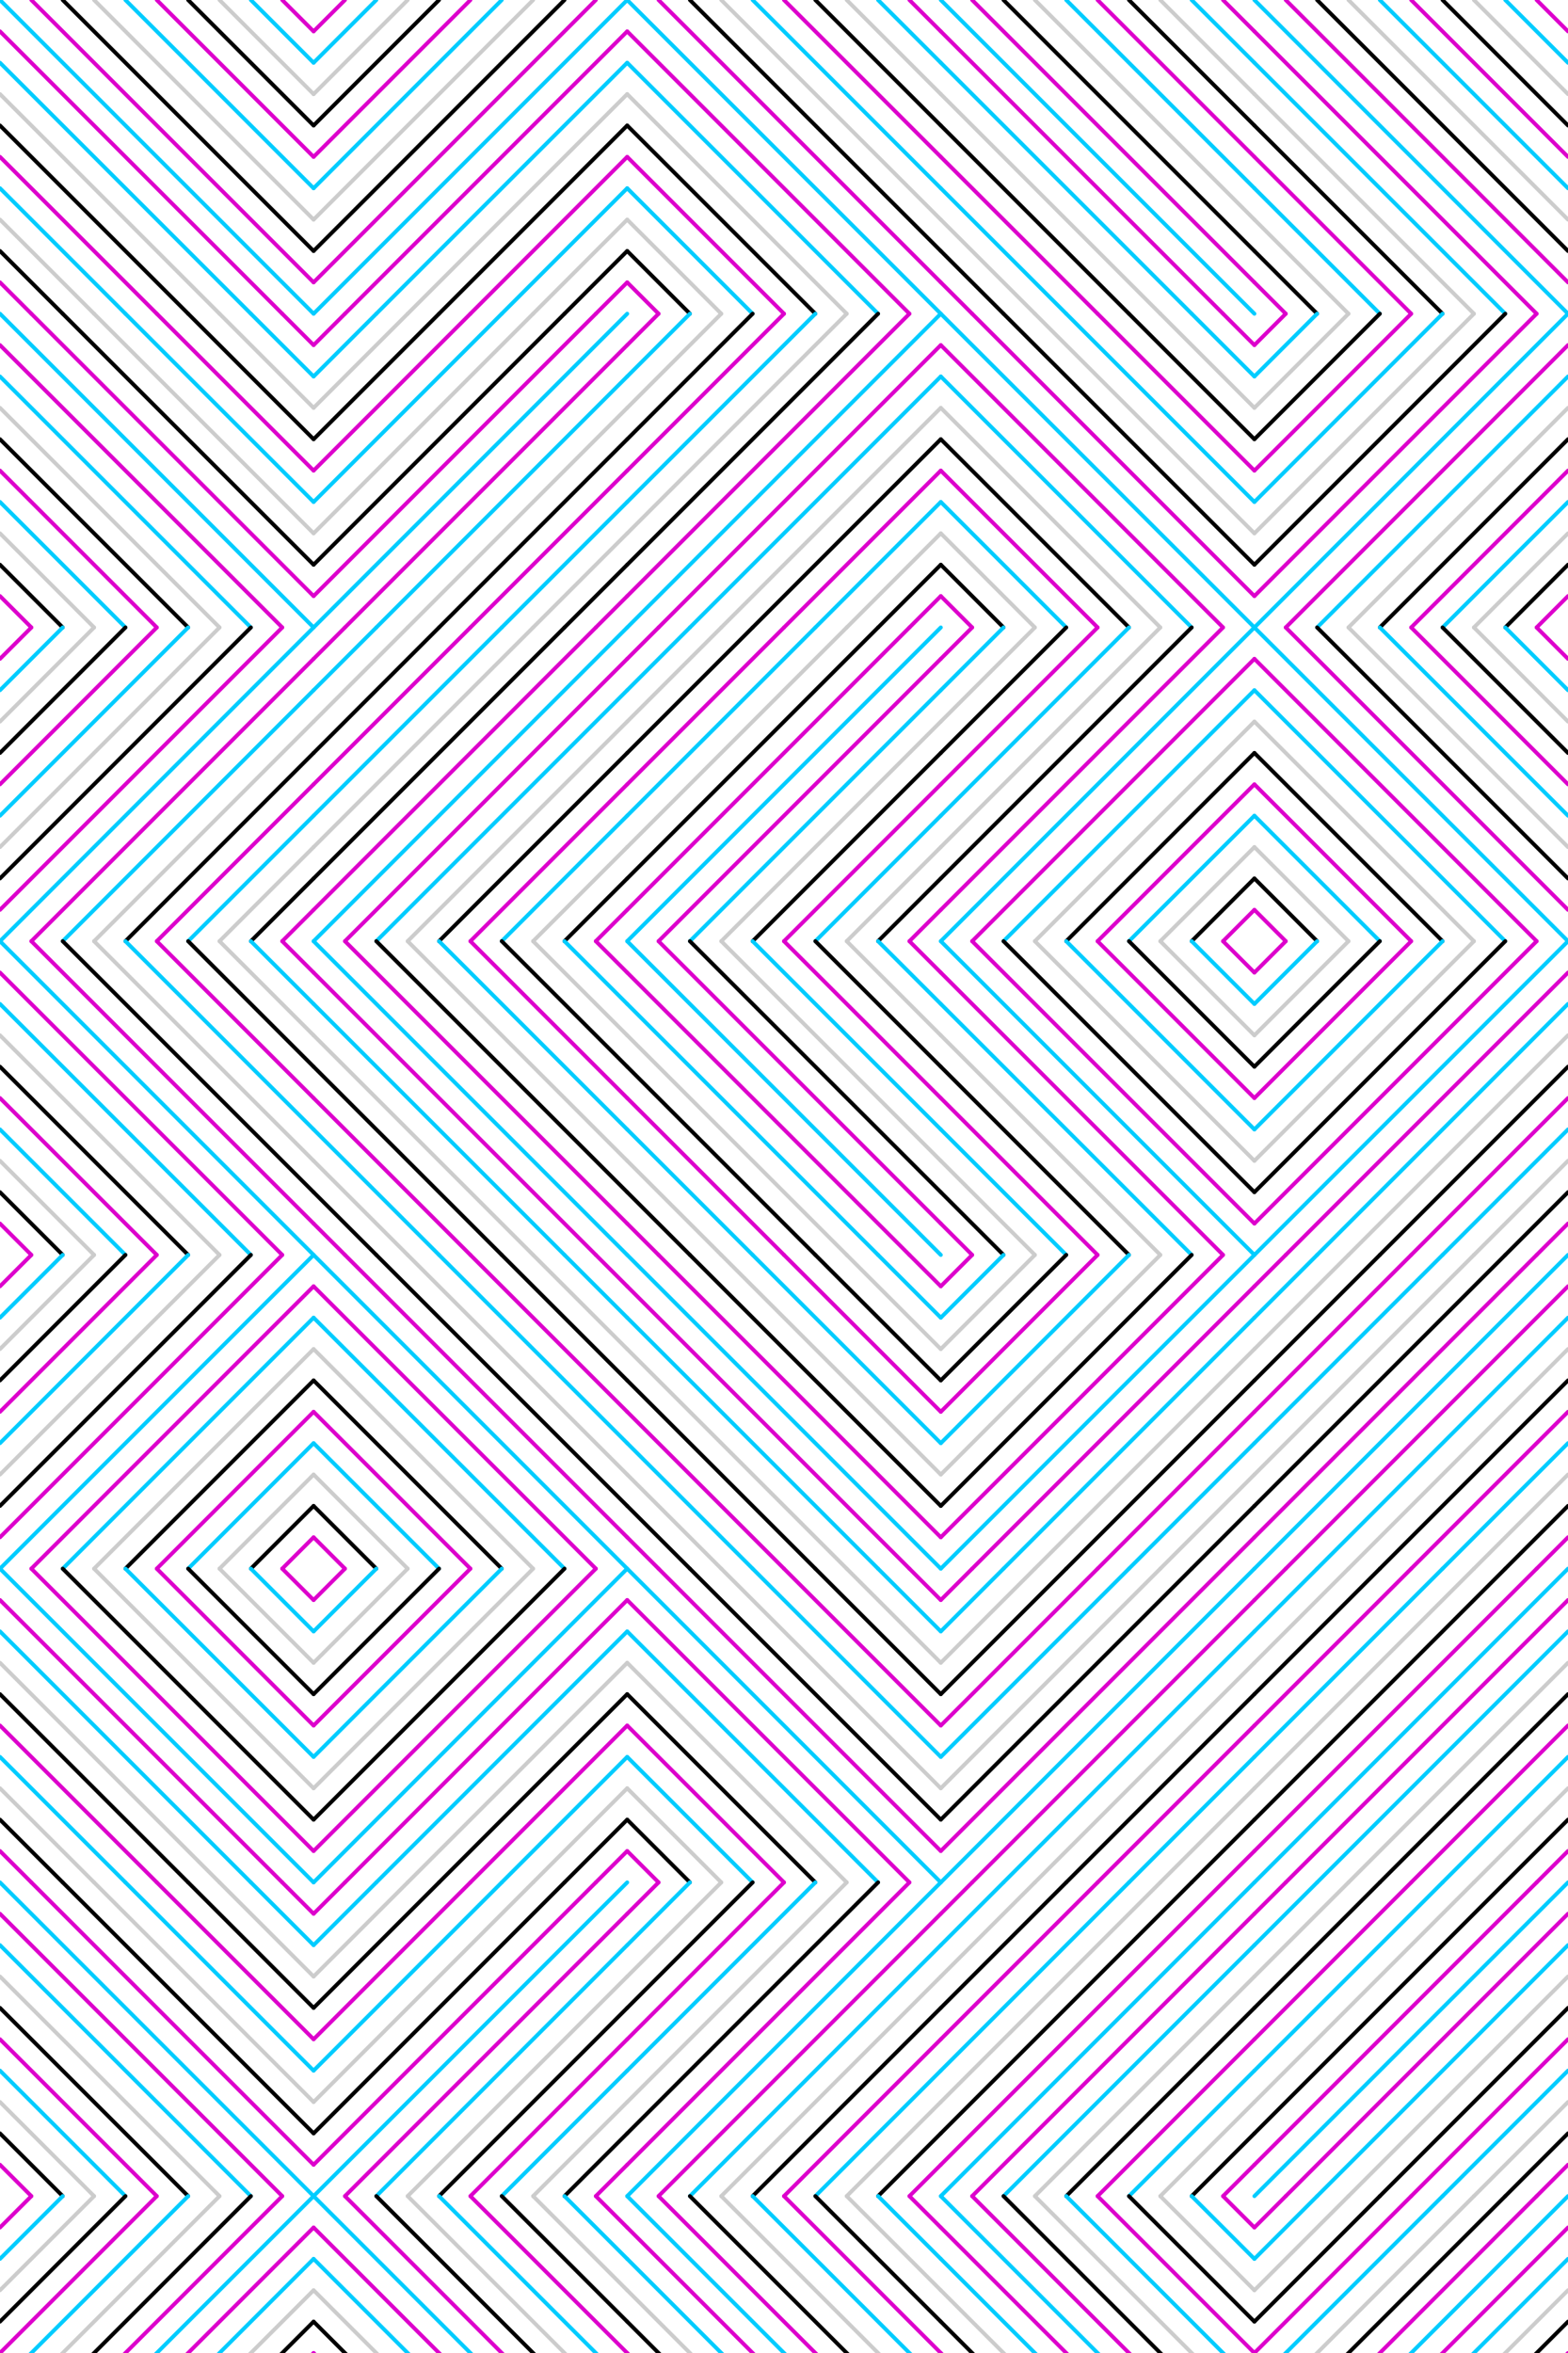 <?xml version="1.0"?>
<!DOCTYPE svg PUBLIC '-//W3C//DTD SVG 1.0//EN'
          'http://www.w3.org/TR/2001/REC-SVG-20010904/DTD/svg10.dtd'>
<svg xmlns:xlink="http://www.w3.org/1999/xlink" style="fill-opacity:1; color-rendering:auto; color-interpolation:auto; text-rendering:auto; stroke:black; stroke-linecap:square; stroke-miterlimit:10; shape-rendering:auto; stroke-opacity:1; fill:black; stroke-dasharray:none; font-weight:normal; stroke-width:1; font-family:'Dialog'; font-style:normal; stroke-linejoin:miter; font-size:12px; stroke-dashoffset:0; image-rendering:auto;" width="400" height="600" xmlns="http://www.w3.org/2000/svg"
><!--Generated by the Batik Graphics2D SVG Generator--><defs id="genericDefs"
  /><g
  ><g style="stroke-linecap:round; fill:rgb(0,204,255); stroke:rgb(0,204,255);"
    ><line y2="80" style="fill:none;" x1="0" x2="80" y1="0"
    /></g
    ><g style="stroke-linecap:round; fill:rgb(221,0,204); stroke:rgb(221,0,204);"
    ><line y2="72" style="fill:none;" x1="8" x2="80" y1="0"
      /><line x1="16" x2="80" y1="0" style="fill:none; stroke:black;" y2="64"
      /><line x1="24" x2="80" y1="0" style="fill:none; stroke:rgb(204,204,204);" y2="56"
      /><line x1="32" x2="80" y1="0" style="fill:none; stroke:rgb(0,204,255);" y2="48"
      /><line y2="40" style="fill:none;" x1="40" x2="80" y1="0"
      /><line x1="48" x2="80" y1="0" style="fill:none; stroke:black;" y2="32"
      /><line x1="56" x2="80" y1="0" style="fill:none; stroke:rgb(204,204,204);" y2="24"
      /><line x1="64" x2="80" y1="0" style="fill:none; stroke:rgb(0,204,255);" y2="16"
      /><line y2="8" style="fill:none;" x1="72" x2="80" y1="0"
      /><line y2="80" style="fill:none;" x1="0" x2="72" y1="8"
      /><line x1="0" x2="64" y1="16" style="fill:none; stroke:rgb(0,204,255);" y2="80"
      /><line x1="0" x2="56" y1="24" style="fill:none; stroke:rgb(204,204,204);" y2="80"
      /><line x1="0" x2="48" y1="32" style="fill:none; stroke:black;" y2="80"
      /><line y2="80" style="fill:none;" x1="0" x2="40" y1="40"
      /><line x1="0" x2="32" y1="48" style="fill:none; stroke:rgb(0,204,255);" y2="80"
      /><line x1="0" x2="24" y1="56" style="fill:none; stroke:rgb(204,204,204);" y2="80"
      /><line x1="0" x2="16" y1="64" style="fill:none; stroke:black;" y2="80"
      /><line y2="80" style="fill:none;" x1="0" x2="8" y1="72"
      /><line x1="0" x2="80" y1="80" style="fill:none; stroke:rgb(0,204,255);" y2="160"
      /><line y2="152" style="fill:none;" x1="8" x2="80" y1="80"
      /><line x1="16" x2="80" y1="80" style="fill:none; stroke:black;" y2="144"
      /><line x1="24" x2="80" y1="80" style="fill:none; stroke:rgb(204,204,204);" y2="136"
      /><line x1="32" x2="80" y1="80" style="fill:none; stroke:rgb(0,204,255);" y2="128"
      /><line y2="120" style="fill:none;" x1="40" x2="80" y1="80"
      /><line x1="48" x2="80" y1="80" style="fill:none; stroke:black;" y2="112"
      /><line x1="56" x2="80" y1="80" style="fill:none; stroke:rgb(204,204,204);" y2="104"
      /><line x1="64" x2="80" y1="80" style="fill:none; stroke:rgb(0,204,255);" y2="96"
      /><line y2="88" style="fill:none;" x1="72" x2="80" y1="80"
      /><line y2="160" style="fill:none;" x1="0" x2="72" y1="88"
      /><line x1="0" x2="64" y1="96" style="fill:none; stroke:rgb(0,204,255);" y2="160"
      /><line x1="0" x2="56" y1="104" style="fill:none; stroke:rgb(204,204,204);" y2="160"
      /><line x1="0" x2="48" y1="112" style="fill:none; stroke:black;" y2="160"
      /><line y2="160" style="fill:none;" x1="0" x2="40" y1="120"
      /><line x1="0" x2="32" y1="128" style="fill:none; stroke:rgb(0,204,255);" y2="160"
      /><line x1="0" x2="24" y1="136" style="fill:none; stroke:rgb(204,204,204);" y2="160"
      /><line x1="0" x2="16" y1="144" style="fill:none; stroke:black;" y2="160"
      /><line y2="160" style="fill:none;" x1="0" x2="8" y1="152"
      /><line transform="translate(80,160) scale(-1,1)" x1="0" x2="80" y1="0" style="fill:none; stroke:rgb(0,204,255);" y2="80"
      /><line transform="translate(80,160) scale(-1,1)" x1="8" x2="80" y1="0" style="fill:none;" y2="72"
      /><line transform="translate(80,160) scale(-1,1)" x1="16" x2="80" y1="0" style="fill:none; stroke:black;" y2="64"
      /><line transform="translate(80,160) scale(-1,1)" x1="24" x2="80" y1="0" style="fill:none; stroke:rgb(204,204,204);" y2="56"
      /><line transform="translate(80,160) scale(-1,1)" x1="32" x2="80" y1="0" style="fill:none; stroke:rgb(0,204,255);" y2="48"
      /><line transform="translate(80,160) scale(-1,1)" x1="40" x2="80" y1="0" style="fill:none;" y2="40"
      /><line transform="translate(80,160) scale(-1,1)" x1="48" x2="80" y1="0" style="fill:none; stroke:black;" y2="32"
      /><line transform="translate(80,160) scale(-1,1)" x1="56" x2="80" y1="0" style="fill:none; stroke:rgb(204,204,204);" y2="24"
      /><line transform="translate(80,160) scale(-1,1)" x1="64" x2="80" y1="0" style="fill:none; stroke:rgb(0,204,255);" y2="16"
      /><line transform="translate(80,160) scale(-1,1)" x1="72" x2="80" y1="0" style="fill:none;" y2="8"
      /><line transform="translate(80,160) scale(-1,1)" x1="0" x2="72" y1="8" style="fill:none;" y2="80"
      /><line transform="translate(80,160) scale(-1,1)" x1="0" x2="64" y1="16" style="fill:none; stroke:rgb(0,204,255);" y2="80"
      /><line transform="translate(80,160) scale(-1,1)" x1="0" x2="56" y1="24" style="fill:none; stroke:rgb(204,204,204);" y2="80"
      /><line transform="translate(80,160) scale(-1,1)" x1="0" x2="48" y1="32" style="fill:none; stroke:black;" y2="80"
      /><line transform="translate(80,160) scale(-1,1)" x1="0" x2="40" y1="40" style="fill:none;" y2="80"
      /><line transform="translate(80,160) scale(-1,1)" x1="0" x2="32" y1="48" style="fill:none; stroke:rgb(0,204,255);" y2="80"
      /><line transform="translate(80,160) scale(-1,1)" x1="0" x2="24" y1="56" style="fill:none; stroke:rgb(204,204,204);" y2="80"
      /><line transform="translate(80,160) scale(-1,1)" x1="0" x2="16" y1="64" style="fill:none; stroke:black;" y2="80"
      /><line transform="translate(80,160) scale(-1,1)" x1="0" x2="8" y1="72" style="fill:none;" y2="80"
    /></g
    ><g style="stroke-linecap:round; fill:rgb(0,204,255); stroke:rgb(0,204,255);"
    ><line y2="320" style="fill:none;" x1="0" x2="80" y1="240"
      /><line x1="8" x2="80" y1="240" style="fill:none; stroke:rgb(221,0,204);" y2="312"
      /><line x1="16" x2="80" y1="240" style="fill:none; stroke:black;" y2="304"
      /><line x1="24" x2="80" y1="240" style="fill:none; stroke:rgb(204,204,204);" y2="296"
      /><line y2="288" style="fill:none;" x1="32" x2="80" y1="240"
      /><line x1="40" x2="80" y1="240" style="fill:none; stroke:rgb(221,0,204);" y2="280"
      /><line x1="48" x2="80" y1="240" style="fill:none; stroke:black;" y2="272"
      /><line x1="56" x2="80" y1="240" style="fill:none; stroke:rgb(204,204,204);" y2="264"
      /><line y2="256" style="fill:none;" x1="64" x2="80" y1="240"
      /><line x1="72" x2="80" y1="240" style="fill:none; stroke:rgb(221,0,204);" y2="248"
      /><line x1="0" x2="72" y1="248" style="fill:none; stroke:rgb(221,0,204);" y2="320"
      /><line y2="320" style="fill:none;" x1="0" x2="64" y1="256"
      /><line x1="0" x2="56" y1="264" style="fill:none; stroke:rgb(204,204,204);" y2="320"
      /><line x1="0" x2="48" y1="272" style="fill:none; stroke:black;" y2="320"
      /><line x1="0" x2="40" y1="280" style="fill:none; stroke:rgb(221,0,204);" y2="320"
      /><line y2="320" style="fill:none;" x1="0" x2="32" y1="288"
      /><line x1="0" x2="24" y1="296" style="fill:none; stroke:rgb(204,204,204);" y2="320"
      /><line x1="0" x2="16" y1="304" style="fill:none; stroke:black;" y2="320"
      /><line x1="0" x2="8" y1="312" style="fill:none; stroke:rgb(221,0,204);" y2="320"
      /><line transform="translate(80,320) scale(-1,1)" x1="0" x2="80" y1="0" style="fill:none;" y2="80"
      /><line transform="translate(80,320) scale(-1,1)" x1="8" x2="80" y1="0" style="fill:none; stroke:rgb(221,0,204);" y2="72"
      /><line transform="translate(80,320) scale(-1,1)" x1="16" x2="80" y1="0" style="fill:none; stroke:black;" y2="64"
      /><line transform="translate(80,320) scale(-1,1)" x1="24" x2="80" y1="0" style="fill:none; stroke:rgb(204,204,204);" y2="56"
      /><line transform="translate(80,320) scale(-1,1)" x1="32" x2="80" y1="0" style="fill:none;" y2="48"
      /><line transform="translate(80,320) scale(-1,1)" x1="40" x2="80" y1="0" style="fill:none; stroke:rgb(221,0,204);" y2="40"
      /><line transform="translate(80,320) scale(-1,1)" x1="48" x2="80" y1="0" style="fill:none; stroke:black;" y2="32"
      /><line transform="translate(80,320) scale(-1,1)" x1="56" x2="80" y1="0" style="fill:none; stroke:rgb(204,204,204);" y2="24"
      /><line transform="translate(80,320) scale(-1,1)" x1="64" x2="80" y1="0" style="fill:none;" y2="16"
      /><line transform="translate(80,320) scale(-1,1)" x1="72" x2="80" y1="0" style="fill:none; stroke:rgb(221,0,204);" y2="8"
      /><line transform="translate(80,320) scale(-1,1)" x1="0" x2="72" y1="8" style="fill:none; stroke:rgb(221,0,204);" y2="80"
      /><line transform="translate(80,320) scale(-1,1)" x1="0" x2="64" y1="16" style="fill:none;" y2="80"
      /><line transform="translate(80,320) scale(-1,1)" x1="0" x2="56" y1="24" style="fill:none; stroke:rgb(204,204,204);" y2="80"
      /><line transform="translate(80,320) scale(-1,1)" x1="0" x2="48" y1="32" style="fill:none; stroke:black;" y2="80"
      /><line transform="translate(80,320) scale(-1,1)" x1="0" x2="40" y1="40" style="fill:none; stroke:rgb(221,0,204);" y2="80"
      /><line transform="translate(80,320) scale(-1,1)" x1="0" x2="32" y1="48" style="fill:none;" y2="80"
      /><line transform="translate(80,320) scale(-1,1)" x1="0" x2="24" y1="56" style="fill:none; stroke:rgb(204,204,204);" y2="80"
      /><line transform="translate(80,320) scale(-1,1)" x1="0" x2="16" y1="64" style="fill:none; stroke:black;" y2="80"
      /><line transform="translate(80,320) scale(-1,1)" x1="0" x2="8" y1="72" style="fill:none; stroke:rgb(221,0,204);" y2="80"
    /></g
    ><g style="stroke-linecap:round; fill:rgb(0,204,255); stroke:rgb(0,204,255);"
    ><line y2="480" style="fill:none;" x1="0" x2="80" y1="400"
      /><line x1="8" x2="80" y1="400" style="fill:none; stroke:rgb(221,0,204);" y2="472"
      /><line x1="16" x2="80" y1="400" style="fill:none; stroke:black;" y2="464"
      /><line x1="24" x2="80" y1="400" style="fill:none; stroke:rgb(204,204,204);" y2="456"
      /><line y2="448" style="fill:none;" x1="32" x2="80" y1="400"
      /><line x1="40" x2="80" y1="400" style="fill:none; stroke:rgb(221,0,204);" y2="440"
      /><line x1="48" x2="80" y1="400" style="fill:none; stroke:black;" y2="432"
      /><line x1="56" x2="80" y1="400" style="fill:none; stroke:rgb(204,204,204);" y2="424"
      /><line y2="416" style="fill:none;" x1="64" x2="80" y1="400"
      /><line x1="72" x2="80" y1="400" style="fill:none; stroke:rgb(221,0,204);" y2="408"
      /><line x1="0" x2="72" y1="408" style="fill:none; stroke:rgb(221,0,204);" y2="480"
      /><line y2="480" style="fill:none;" x1="0" x2="64" y1="416"
      /><line x1="0" x2="56" y1="424" style="fill:none; stroke:rgb(204,204,204);" y2="480"
      /><line x1="0" x2="48" y1="432" style="fill:none; stroke:black;" y2="480"
      /><line x1="0" x2="40" y1="440" style="fill:none; stroke:rgb(221,0,204);" y2="480"
      /><line y2="480" style="fill:none;" x1="0" x2="32" y1="448"
      /><line x1="0" x2="24" y1="456" style="fill:none; stroke:rgb(204,204,204);" y2="480"
      /><line x1="0" x2="16" y1="464" style="fill:none; stroke:black;" y2="480"
      /><line x1="0" x2="8" y1="472" style="fill:none; stroke:rgb(221,0,204);" y2="480"
      /><line y2="560" style="fill:none;" x1="0" x2="80" y1="480"
      /><line x1="8" x2="80" y1="480" style="fill:none; stroke:rgb(221,0,204);" y2="552"
      /><line x1="16" x2="80" y1="480" style="fill:none; stroke:black;" y2="544"
      /><line x1="24" x2="80" y1="480" style="fill:none; stroke:rgb(204,204,204);" y2="536"
      /><line y2="528" style="fill:none;" x1="32" x2="80" y1="480"
      /><line x1="40" x2="80" y1="480" style="fill:none; stroke:rgb(221,0,204);" y2="520"
      /><line x1="48" x2="80" y1="480" style="fill:none; stroke:black;" y2="512"
      /><line x1="56" x2="80" y1="480" style="fill:none; stroke:rgb(204,204,204);" y2="504"
      /><line y2="496" style="fill:none;" x1="64" x2="80" y1="480"
      /><line x1="72" x2="80" y1="480" style="fill:none; stroke:rgb(221,0,204);" y2="488"
      /><line x1="0" x2="72" y1="488" style="fill:none; stroke:rgb(221,0,204);" y2="560"
      /><line y2="560" style="fill:none;" x1="0" x2="64" y1="496"
      /><line x1="0" x2="56" y1="504" style="fill:none; stroke:rgb(204,204,204);" y2="560"
      /><line x1="0" x2="48" y1="512" style="fill:none; stroke:black;" y2="560"
      /><line x1="0" x2="40" y1="520" style="fill:none; stroke:rgb(221,0,204);" y2="560"
      /><line y2="560" style="fill:none;" x1="0" x2="32" y1="528"
      /><line x1="0" x2="24" y1="536" style="fill:none; stroke:rgb(204,204,204);" y2="560"
      /><line x1="0" x2="16" y1="544" style="fill:none; stroke:black;" y2="560"
      /><line x1="0" x2="8" y1="552" style="fill:none; stroke:rgb(221,0,204);" y2="560"
      /><line transform="translate(80,560) scale(-1,1)" x1="0" x2="80" y1="0" style="fill:none;" y2="80"
      /><line transform="translate(80,560) scale(-1,1)" x1="8" x2="80" y1="0" style="fill:none; stroke:rgb(221,0,204);" y2="72"
      /><line transform="translate(80,560) scale(-1,1)" x1="16" x2="80" y1="0" style="fill:none; stroke:black;" y2="64"
      /><line transform="translate(80,560) scale(-1,1)" x1="24" x2="80" y1="0" style="fill:none; stroke:rgb(204,204,204);" y2="56"
      /><line transform="translate(80,560) scale(-1,1)" x1="32" x2="80" y1="0" style="fill:none;" y2="48"
      /><line transform="translate(80,560) scale(-1,1)" x1="40" x2="80" y1="0" style="fill:none; stroke:rgb(221,0,204);" y2="40"
      /><line transform="translate(80,560) scale(-1,1)" x1="48" x2="80" y1="0" style="fill:none; stroke:black;" y2="32"
      /><line transform="translate(80,560) scale(-1,1)" x1="56" x2="80" y1="0" style="fill:none; stroke:rgb(204,204,204);" y2="24"
      /><line transform="translate(80,560) scale(-1,1)" x1="64" x2="80" y1="0" style="fill:none;" y2="16"
      /><line transform="translate(80,560) scale(-1,1)" x1="72" x2="80" y1="0" style="fill:none; stroke:rgb(221,0,204);" y2="8"
      /><line transform="translate(80,560) scale(-1,1)" x1="0" x2="72" y1="8" style="fill:none; stroke:rgb(221,0,204);" y2="80"
      /><line transform="translate(80,560) scale(-1,1)" x1="0" x2="64" y1="16" style="fill:none;" y2="80"
      /><line transform="translate(80,560) scale(-1,1)" x1="0" x2="56" y1="24" style="fill:none; stroke:rgb(204,204,204);" y2="80"
      /><line transform="translate(80,560) scale(-1,1)" x1="0" x2="48" y1="32" style="fill:none; stroke:black;" y2="80"
      /><line transform="translate(80,560) scale(-1,1)" x1="0" x2="40" y1="40" style="fill:none; stroke:rgb(221,0,204);" y2="80"
      /><line transform="translate(80,560) scale(-1,1)" x1="0" x2="32" y1="48" style="fill:none;" y2="80"
      /><line transform="translate(80,560) scale(-1,1)" x1="0" x2="24" y1="56" style="fill:none; stroke:rgb(204,204,204);" y2="80"
      /><line transform="translate(80,560) scale(-1,1)" x1="0" x2="16" y1="64" style="fill:none; stroke:black;" y2="80"
      /><line transform="translate(80,560) scale(-1,1)" x1="0" x2="8" y1="72" style="fill:none; stroke:rgb(221,0,204);" y2="80"
    /></g
    ><g style="fill:rgb(0,204,255); stroke-linecap:round; stroke:rgb(0,204,255);" transform="translate(160,0) scale(-1,1)"
    ><line y2="80" style="fill:none;" x1="0" x2="80" y1="0"
      /><line x1="8" x2="80" y1="0" style="fill:none; stroke:rgb(221,0,204);" y2="72"
      /><line x1="16" x2="80" y1="0" style="fill:none; stroke:black;" y2="64"
      /><line x1="24" x2="80" y1="0" style="fill:none; stroke:rgb(204,204,204);" y2="56"
      /><line y2="48" style="fill:none;" x1="32" x2="80" y1="0"
      /><line x1="40" x2="80" y1="0" style="fill:none; stroke:rgb(221,0,204);" y2="40"
      /><line x1="48" x2="80" y1="0" style="fill:none; stroke:black;" y2="32"
      /><line x1="56" x2="80" y1="0" style="fill:none; stroke:rgb(204,204,204);" y2="24"
      /><line y2="16" style="fill:none;" x1="64" x2="80" y1="0"
      /><line x1="72" x2="80" y1="0" style="fill:none; stroke:rgb(221,0,204);" y2="8"
      /><line x1="0" x2="72" y1="8" style="fill:none; stroke:rgb(221,0,204);" y2="80"
      /><line y2="80" style="fill:none;" x1="0" x2="64" y1="16"
      /><line x1="0" x2="56" y1="24" style="fill:none; stroke:rgb(204,204,204);" y2="80"
      /><line x1="0" x2="48" y1="32" style="fill:none; stroke:black;" y2="80"
      /><line x1="0" x2="40" y1="40" style="fill:none; stroke:rgb(221,0,204);" y2="80"
      /><line y2="80" style="fill:none;" x1="0" x2="32" y1="48"
      /><line x1="0" x2="24" y1="56" style="fill:none; stroke:rgb(204,204,204);" y2="80"
      /><line x1="0" x2="16" y1="64" style="fill:none; stroke:black;" y2="80"
      /><line x1="0" x2="8" y1="72" style="fill:none; stroke:rgb(221,0,204);" y2="80"
    /></g
    ><g style="fill:rgb(0,204,255); stroke-linecap:round; stroke:rgb(0,204,255);" transform="translate(160,80) scale(-1,1)"
    ><line y2="80" style="fill:none;" x1="0" x2="80" y1="0"
      /><line x1="8" x2="80" y1="0" style="fill:none; stroke:rgb(221,0,204);" y2="72"
      /><line x1="16" x2="80" y1="0" style="fill:none; stroke:black;" y2="64"
      /><line x1="24" x2="80" y1="0" style="fill:none; stroke:rgb(204,204,204);" y2="56"
      /><line y2="48" style="fill:none;" x1="32" x2="80" y1="0"
      /><line x1="40" x2="80" y1="0" style="fill:none; stroke:rgb(221,0,204);" y2="40"
      /><line x1="48" x2="80" y1="0" style="fill:none; stroke:black;" y2="32"
      /><line x1="56" x2="80" y1="0" style="fill:none; stroke:rgb(204,204,204);" y2="24"
      /><line y2="16" style="fill:none;" x1="64" x2="80" y1="0"
      /><line x1="72" x2="80" y1="0" style="fill:none; stroke:rgb(221,0,204);" y2="8"
      /><line x1="0" x2="72" y1="8" style="fill:none; stroke:rgb(221,0,204);" y2="80"
      /><line y2="80" style="fill:none;" x1="0" x2="64" y1="16"
      /><line x1="0" x2="56" y1="24" style="fill:none; stroke:rgb(204,204,204);" y2="80"
      /><line x1="0" x2="48" y1="32" style="fill:none; stroke:black;" y2="80"
      /><line x1="0" x2="40" y1="40" style="fill:none; stroke:rgb(221,0,204);" y2="80"
      /><line y2="80" style="fill:none;" x1="0" x2="32" y1="48"
      /><line x1="0" x2="24" y1="56" style="fill:none; stroke:rgb(204,204,204);" y2="80"
      /><line x1="0" x2="16" y1="64" style="fill:none; stroke:black;" y2="80"
      /><line x1="0" x2="8" y1="72" style="fill:none; stroke:rgb(221,0,204);" y2="80"
    /></g
    ><g style="fill:rgb(0,204,255); stroke-linecap:round; stroke:rgb(0,204,255);" transform="translate(160,160) scale(-1,1)"
    ><line y2="80" style="fill:none;" x1="0" x2="80" y1="0"
      /><line x1="8" x2="80" y1="0" style="fill:none; stroke:rgb(221,0,204);" y2="72"
      /><line x1="16" x2="80" y1="0" style="fill:none; stroke:black;" y2="64"
      /><line x1="24" x2="80" y1="0" style="fill:none; stroke:rgb(204,204,204);" y2="56"
      /><line y2="48" style="fill:none;" x1="32" x2="80" y1="0"
      /><line x1="40" x2="80" y1="0" style="fill:none; stroke:rgb(221,0,204);" y2="40"
      /><line x1="48" x2="80" y1="0" style="fill:none; stroke:black;" y2="32"
      /><line x1="56" x2="80" y1="0" style="fill:none; stroke:rgb(204,204,204);" y2="24"
      /><line y2="16" style="fill:none;" x1="64" x2="80" y1="0"
      /><line x1="72" x2="80" y1="0" style="fill:none; stroke:rgb(221,0,204);" y2="8"
      /><line x1="0" x2="72" y1="8" style="fill:none; stroke:rgb(221,0,204);" y2="80"
      /><line y2="80" style="fill:none;" x1="0" x2="64" y1="16"
      /><line x1="0" x2="56" y1="24" style="fill:none; stroke:rgb(204,204,204);" y2="80"
      /><line x1="0" x2="48" y1="32" style="fill:none; stroke:black;" y2="80"
      /><line x1="0" x2="40" y1="40" style="fill:none; stroke:rgb(221,0,204);" y2="80"
      /><line y2="80" style="fill:none;" x1="0" x2="32" y1="48"
      /><line x1="0" x2="24" y1="56" style="fill:none; stroke:rgb(204,204,204);" y2="80"
      /><line x1="0" x2="16" y1="64" style="fill:none; stroke:black;" y2="80"
      /><line x1="0" x2="8" y1="72" style="fill:none; stroke:rgb(221,0,204);" y2="80"
    /></g
    ><g style="stroke-linecap:round; fill:rgb(0,204,255); stroke:rgb(0,204,255);"
    ><line y2="320" style="fill:none;" x1="80" x2="160" y1="240"
      /><line x1="88" x2="160" y1="240" style="fill:none; stroke:rgb(221,0,204);" y2="312"
      /><line x1="96" x2="160" y1="240" style="fill:none; stroke:black;" y2="304"
      /><line x1="104" x2="160" y1="240" style="fill:none; stroke:rgb(204,204,204);" y2="296"
      /><line y2="288" style="fill:none;" x1="112" x2="160" y1="240"
      /><line x1="120" x2="160" y1="240" style="fill:none; stroke:rgb(221,0,204);" y2="280"
      /><line x1="128" x2="160" y1="240" style="fill:none; stroke:black;" y2="272"
      /><line x1="136" x2="160" y1="240" style="fill:none; stroke:rgb(204,204,204);" y2="264"
      /><line y2="256" style="fill:none;" x1="144" x2="160" y1="240"
      /><line x1="152" x2="160" y1="240" style="fill:none; stroke:rgb(221,0,204);" y2="248"
      /><line x1="80" x2="152" y1="248" style="fill:none; stroke:rgb(221,0,204);" y2="320"
      /><line y2="320" style="fill:none;" x1="80" x2="144" y1="256"
      /><line x1="80" x2="136" y1="264" style="fill:none; stroke:rgb(204,204,204);" y2="320"
      /><line x1="80" x2="128" y1="272" style="fill:none; stroke:black;" y2="320"
      /><line x1="80" x2="120" y1="280" style="fill:none; stroke:rgb(221,0,204);" y2="320"
      /><line y2="320" style="fill:none;" x1="80" x2="112" y1="288"
      /><line x1="80" x2="104" y1="296" style="fill:none; stroke:rgb(204,204,204);" y2="320"
      /><line x1="80" x2="96" y1="304" style="fill:none; stroke:black;" y2="320"
      /><line x1="80" x2="88" y1="312" style="fill:none; stroke:rgb(221,0,204);" y2="320"
      /><line y2="400" style="fill:none;" x1="80" x2="160" y1="320"
      /><line x1="88" x2="160" y1="320" style="fill:none; stroke:rgb(221,0,204);" y2="392"
      /><line x1="96" x2="160" y1="320" style="fill:none; stroke:black;" y2="384"
      /><line x1="104" x2="160" y1="320" style="fill:none; stroke:rgb(204,204,204);" y2="376"
      /><line y2="368" style="fill:none;" x1="112" x2="160" y1="320"
      /><line x1="120" x2="160" y1="320" style="fill:none; stroke:rgb(221,0,204);" y2="360"
      /><line x1="128" x2="160" y1="320" style="fill:none; stroke:black;" y2="352"
      /><line x1="136" x2="160" y1="320" style="fill:none; stroke:rgb(204,204,204);" y2="344"
      /><line y2="336" style="fill:none;" x1="144" x2="160" y1="320"
      /><line x1="152" x2="160" y1="320" style="fill:none; stroke:rgb(221,0,204);" y2="328"
      /><line x1="80" x2="152" y1="328" style="fill:none; stroke:rgb(221,0,204);" y2="400"
      /><line y2="400" style="fill:none;" x1="80" x2="144" y1="336"
      /><line x1="80" x2="136" y1="344" style="fill:none; stroke:rgb(204,204,204);" y2="400"
      /><line x1="80" x2="128" y1="352" style="fill:none; stroke:black;" y2="400"
      /><line x1="80" x2="120" y1="360" style="fill:none; stroke:rgb(221,0,204);" y2="400"
      /><line y2="400" style="fill:none;" x1="80" x2="112" y1="368"
      /><line x1="80" x2="104" y1="376" style="fill:none; stroke:rgb(204,204,204);" y2="400"
      /><line x1="80" x2="96" y1="384" style="fill:none; stroke:black;" y2="400"
      /><line x1="80" x2="88" y1="392" style="fill:none; stroke:rgb(221,0,204);" y2="400"
      /><line transform="translate(160,400) scale(-1,1)" x1="0" x2="80" y1="0" style="fill:none;" y2="80"
      /><line transform="translate(160,400) scale(-1,1)" x1="8" x2="80" y1="0" style="fill:none; stroke:rgb(221,0,204);" y2="72"
      /><line transform="translate(160,400) scale(-1,1)" x1="16" x2="80" y1="0" style="fill:none; stroke:black;" y2="64"
      /><line transform="translate(160,400) scale(-1,1)" x1="24" x2="80" y1="0" style="fill:none; stroke:rgb(204,204,204);" y2="56"
      /><line transform="translate(160,400) scale(-1,1)" x1="32" x2="80" y1="0" style="fill:none;" y2="48"
      /><line transform="translate(160,400) scale(-1,1)" x1="40" x2="80" y1="0" style="fill:none; stroke:rgb(221,0,204);" y2="40"
      /><line transform="translate(160,400) scale(-1,1)" x1="48" x2="80" y1="0" style="fill:none; stroke:black;" y2="32"
      /><line transform="translate(160,400) scale(-1,1)" x1="56" x2="80" y1="0" style="fill:none; stroke:rgb(204,204,204);" y2="24"
      /><line transform="translate(160,400) scale(-1,1)" x1="64" x2="80" y1="0" style="fill:none;" y2="16"
      /><line transform="translate(160,400) scale(-1,1)" x1="72" x2="80" y1="0" style="fill:none; stroke:rgb(221,0,204);" y2="8"
      /><line transform="translate(160,400) scale(-1,1)" x1="0" x2="72" y1="8" style="fill:none; stroke:rgb(221,0,204);" y2="80"
      /><line transform="translate(160,400) scale(-1,1)" x1="0" x2="64" y1="16" style="fill:none;" y2="80"
      /><line transform="translate(160,400) scale(-1,1)" x1="0" x2="56" y1="24" style="fill:none; stroke:rgb(204,204,204);" y2="80"
      /><line transform="translate(160,400) scale(-1,1)" x1="0" x2="48" y1="32" style="fill:none; stroke:black;" y2="80"
      /><line transform="translate(160,400) scale(-1,1)" x1="0" x2="40" y1="40" style="fill:none; stroke:rgb(221,0,204);" y2="80"
      /><line transform="translate(160,400) scale(-1,1)" x1="0" x2="32" y1="48" style="fill:none;" y2="80"
      /><line transform="translate(160,400) scale(-1,1)" x1="0" x2="24" y1="56" style="fill:none; stroke:rgb(204,204,204);" y2="80"
      /><line transform="translate(160,400) scale(-1,1)" x1="0" x2="16" y1="64" style="fill:none; stroke:black;" y2="80"
      /><line transform="translate(160,400) scale(-1,1)" x1="0" x2="8" y1="72" style="fill:none; stroke:rgb(221,0,204);" y2="80"
    /></g
    ><g style="fill:rgb(0,204,255); stroke-linecap:round; stroke:rgb(0,204,255);" transform="translate(160,480) scale(-1,1)"
    ><line y2="80" style="fill:none;" x1="0" x2="80" y1="0"
      /><line x1="8" x2="80" y1="0" style="fill:none; stroke:rgb(221,0,204);" y2="72"
      /><line x1="16" x2="80" y1="0" style="fill:none; stroke:black;" y2="64"
      /><line x1="24" x2="80" y1="0" style="fill:none; stroke:rgb(204,204,204);" y2="56"
      /><line y2="48" style="fill:none;" x1="32" x2="80" y1="0"
      /><line x1="40" x2="80" y1="0" style="fill:none; stroke:rgb(221,0,204);" y2="40"
      /><line x1="48" x2="80" y1="0" style="fill:none; stroke:black;" y2="32"
      /><line x1="56" x2="80" y1="0" style="fill:none; stroke:rgb(204,204,204);" y2="24"
      /><line y2="16" style="fill:none;" x1="64" x2="80" y1="0"
      /><line x1="72" x2="80" y1="0" style="fill:none; stroke:rgb(221,0,204);" y2="8"
      /><line x1="0" x2="72" y1="8" style="fill:none; stroke:rgb(221,0,204);" y2="80"
      /><line y2="80" style="fill:none;" x1="0" x2="64" y1="16"
      /><line x1="0" x2="56" y1="24" style="fill:none; stroke:rgb(204,204,204);" y2="80"
      /><line x1="0" x2="48" y1="32" style="fill:none; stroke:black;" y2="80"
      /><line x1="0" x2="40" y1="40" style="fill:none; stroke:rgb(221,0,204);" y2="80"
      /><line y2="80" style="fill:none;" x1="0" x2="32" y1="48"
      /><line x1="0" x2="24" y1="56" style="fill:none; stroke:rgb(204,204,204);" y2="80"
      /><line x1="0" x2="16" y1="64" style="fill:none; stroke:black;" y2="80"
      /><line x1="0" x2="8" y1="72" style="fill:none; stroke:rgb(221,0,204);" y2="80"
    /></g
    ><g style="stroke-linecap:round; fill:rgb(0,204,255); stroke:rgb(0,204,255);"
    ><line y2="640" style="fill:none;" x1="80" x2="160" y1="560"
      /><line x1="88" x2="160" y1="560" style="fill:none; stroke:rgb(221,0,204);" y2="632"
      /><line x1="96" x2="160" y1="560" style="fill:none; stroke:black;" y2="624"
      /><line x1="104" x2="160" y1="560" style="fill:none; stroke:rgb(204,204,204);" y2="616"
      /><line y2="608" style="fill:none;" x1="112" x2="160" y1="560"
      /><line x1="120" x2="160" y1="560" style="fill:none; stroke:rgb(221,0,204);" y2="600"
      /><line x1="128" x2="160" y1="560" style="fill:none; stroke:black;" y2="592"
      /><line x1="136" x2="160" y1="560" style="fill:none; stroke:rgb(204,204,204);" y2="584"
      /><line y2="576" style="fill:none;" x1="144" x2="160" y1="560"
      /><line x1="152" x2="160" y1="560" style="fill:none; stroke:rgb(221,0,204);" y2="568"
      /><line x1="80" x2="152" y1="568" style="fill:none; stroke:rgb(221,0,204);" y2="640"
      /><line y2="640" style="fill:none;" x1="80" x2="144" y1="576"
      /><line x1="80" x2="136" y1="584" style="fill:none; stroke:rgb(204,204,204);" y2="640"
      /><line x1="80" x2="128" y1="592" style="fill:none; stroke:black;" y2="640"
      /><line x1="80" x2="120" y1="600" style="fill:none; stroke:rgb(221,0,204);" y2="640"
      /><line y2="640" style="fill:none;" x1="80" x2="112" y1="608"
      /><line x1="80" x2="104" y1="616" style="fill:none; stroke:rgb(204,204,204);" y2="640"
      /><line x1="80" x2="96" y1="624" style="fill:none; stroke:black;" y2="640"
      /><line x1="80" x2="88" y1="632" style="fill:none; stroke:rgb(221,0,204);" y2="640"
      /><line y2="80" style="fill:none;" x1="160" x2="240" y1="0"
      /><line x1="168" x2="240" y1="0" style="fill:none; stroke:rgb(221,0,204);" y2="72"
      /><line x1="176" x2="240" y1="0" style="fill:none; stroke:black;" y2="64"
      /><line x1="184" x2="240" y1="0" style="fill:none; stroke:rgb(204,204,204);" y2="56"
      /><line y2="48" style="fill:none;" x1="192" x2="240" y1="0"
      /><line x1="200" x2="240" y1="0" style="fill:none; stroke:rgb(221,0,204);" y2="40"
      /><line x1="208" x2="240" y1="0" style="fill:none; stroke:black;" y2="32"
      /><line x1="216" x2="240" y1="0" style="fill:none; stroke:rgb(204,204,204);" y2="24"
      /><line y2="16" style="fill:none;" x1="224" x2="240" y1="0"
      /><line x1="232" x2="240" y1="0" style="fill:none; stroke:rgb(221,0,204);" y2="8"
      /><line x1="160" x2="232" y1="8" style="fill:none; stroke:rgb(221,0,204);" y2="80"
      /><line y2="80" style="fill:none;" x1="160" x2="224" y1="16"
      /><line x1="160" x2="216" y1="24" style="fill:none; stroke:rgb(204,204,204);" y2="80"
      /><line x1="160" x2="208" y1="32" style="fill:none; stroke:black;" y2="80"
      /><line x1="160" x2="200" y1="40" style="fill:none; stroke:rgb(221,0,204);" y2="80"
      /><line y2="80" style="fill:none;" x1="160" x2="192" y1="48"
      /><line x1="160" x2="184" y1="56" style="fill:none; stroke:rgb(204,204,204);" y2="80"
      /><line x1="160" x2="176" y1="64" style="fill:none; stroke:black;" y2="80"
      /><line x1="160" x2="168" y1="72" style="fill:none; stroke:rgb(221,0,204);" y2="80"
      /><line transform="translate(240,80) scale(-1,1)" x1="0" x2="80" y1="0" style="fill:none;" y2="80"
      /><line transform="translate(240,80) scale(-1,1)" x1="8" x2="80" y1="0" style="fill:none; stroke:rgb(221,0,204);" y2="72"
      /><line transform="translate(240,80) scale(-1,1)" x1="16" x2="80" y1="0" style="fill:none; stroke:black;" y2="64"
      /><line transform="translate(240,80) scale(-1,1)" x1="24" x2="80" y1="0" style="fill:none; stroke:rgb(204,204,204);" y2="56"
      /><line transform="translate(240,80) scale(-1,1)" x1="32" x2="80" y1="0" style="fill:none;" y2="48"
      /><line transform="translate(240,80) scale(-1,1)" x1="40" x2="80" y1="0" style="fill:none; stroke:rgb(221,0,204);" y2="40"
      /><line transform="translate(240,80) scale(-1,1)" x1="48" x2="80" y1="0" style="fill:none; stroke:black;" y2="32"
      /><line transform="translate(240,80) scale(-1,1)" x1="56" x2="80" y1="0" style="fill:none; stroke:rgb(204,204,204);" y2="24"
      /><line transform="translate(240,80) scale(-1,1)" x1="64" x2="80" y1="0" style="fill:none;" y2="16"
      /><line transform="translate(240,80) scale(-1,1)" x1="72" x2="80" y1="0" style="fill:none; stroke:rgb(221,0,204);" y2="8"
      /><line transform="translate(240,80) scale(-1,1)" x1="0" x2="72" y1="8" style="fill:none; stroke:rgb(221,0,204);" y2="80"
      /><line transform="translate(240,80) scale(-1,1)" x1="0" x2="64" y1="16" style="fill:none;" y2="80"
      /><line transform="translate(240,80) scale(-1,1)" x1="0" x2="56" y1="24" style="fill:none; stroke:rgb(204,204,204);" y2="80"
      /><line transform="translate(240,80) scale(-1,1)" x1="0" x2="48" y1="32" style="fill:none; stroke:black;" y2="80"
      /><line transform="translate(240,80) scale(-1,1)" x1="0" x2="40" y1="40" style="fill:none; stroke:rgb(221,0,204);" y2="80"
      /><line transform="translate(240,80) scale(-1,1)" x1="0" x2="32" y1="48" style="fill:none;" y2="80"
      /><line transform="translate(240,80) scale(-1,1)" x1="0" x2="24" y1="56" style="fill:none; stroke:rgb(204,204,204);" y2="80"
      /><line transform="translate(240,80) scale(-1,1)" x1="0" x2="16" y1="64" style="fill:none; stroke:black;" y2="80"
      /><line transform="translate(240,80) scale(-1,1)" x1="0" x2="8" y1="72" style="fill:none; stroke:rgb(221,0,204);" y2="80"
    /></g
    ><g style="fill:rgb(0,204,255); stroke-linecap:round; stroke:rgb(0,204,255);" transform="translate(240,160) scale(-1,1)"
    ><line y2="80" style="fill:none;" x1="0" x2="80" y1="0"
      /><line x1="8" x2="80" y1="0" style="fill:none; stroke:rgb(221,0,204);" y2="72"
      /><line x1="16" x2="80" y1="0" style="fill:none; stroke:black;" y2="64"
      /><line x1="24" x2="80" y1="0" style="fill:none; stroke:rgb(204,204,204);" y2="56"
      /><line y2="48" style="fill:none;" x1="32" x2="80" y1="0"
      /><line x1="40" x2="80" y1="0" style="fill:none; stroke:rgb(221,0,204);" y2="40"
      /><line x1="48" x2="80" y1="0" style="fill:none; stroke:black;" y2="32"
      /><line x1="56" x2="80" y1="0" style="fill:none; stroke:rgb(204,204,204);" y2="24"
      /><line y2="16" style="fill:none;" x1="64" x2="80" y1="0"
      /><line x1="72" x2="80" y1="0" style="fill:none; stroke:rgb(221,0,204);" y2="8"
      /><line x1="0" x2="72" y1="8" style="fill:none; stroke:rgb(221,0,204);" y2="80"
      /><line y2="80" style="fill:none;" x1="0" x2="64" y1="16"
      /><line x1="0" x2="56" y1="24" style="fill:none; stroke:rgb(204,204,204);" y2="80"
      /><line x1="0" x2="48" y1="32" style="fill:none; stroke:black;" y2="80"
      /><line x1="0" x2="40" y1="40" style="fill:none; stroke:rgb(221,0,204);" y2="80"
      /><line y2="80" style="fill:none;" x1="0" x2="32" y1="48"
      /><line x1="0" x2="24" y1="56" style="fill:none; stroke:rgb(204,204,204);" y2="80"
      /><line x1="0" x2="16" y1="64" style="fill:none; stroke:black;" y2="80"
      /><line x1="0" x2="8" y1="72" style="fill:none; stroke:rgb(221,0,204);" y2="80"
    /></g
    ><g style="stroke-linecap:round; fill:rgb(0,204,255); stroke:rgb(0,204,255);"
    ><line y2="320" style="fill:none;" x1="160" x2="240" y1="240"
      /><line x1="168" x2="240" y1="240" style="fill:none; stroke:rgb(221,0,204);" y2="312"
      /><line x1="176" x2="240" y1="240" style="fill:none; stroke:black;" y2="304"
      /><line x1="184" x2="240" y1="240" style="fill:none; stroke:rgb(204,204,204);" y2="296"
      /><line y2="288" style="fill:none;" x1="192" x2="240" y1="240"
      /><line x1="200" x2="240" y1="240" style="fill:none; stroke:rgb(221,0,204);" y2="280"
      /><line x1="208" x2="240" y1="240" style="fill:none; stroke:black;" y2="272"
      /><line x1="216" x2="240" y1="240" style="fill:none; stroke:rgb(204,204,204);" y2="264"
      /><line y2="256" style="fill:none;" x1="224" x2="240" y1="240"
      /><line x1="232" x2="240" y1="240" style="fill:none; stroke:rgb(221,0,204);" y2="248"
      /><line x1="160" x2="232" y1="248" style="fill:none; stroke:rgb(221,0,204);" y2="320"
      /><line y2="320" style="fill:none;" x1="160" x2="224" y1="256"
      /><line x1="160" x2="216" y1="264" style="fill:none; stroke:rgb(204,204,204);" y2="320"
      /><line x1="160" x2="208" y1="272" style="fill:none; stroke:black;" y2="320"
      /><line x1="160" x2="200" y1="280" style="fill:none; stroke:rgb(221,0,204);" y2="320"
      /><line y2="320" style="fill:none;" x1="160" x2="192" y1="288"
      /><line x1="160" x2="184" y1="296" style="fill:none; stroke:rgb(204,204,204);" y2="320"
      /><line x1="160" x2="176" y1="304" style="fill:none; stroke:black;" y2="320"
      /><line x1="160" x2="168" y1="312" style="fill:none; stroke:rgb(221,0,204);" y2="320"
      /><line y2="400" style="fill:none;" x1="160" x2="240" y1="320"
      /><line x1="168" x2="240" y1="320" style="fill:none; stroke:rgb(221,0,204);" y2="392"
      /><line x1="176" x2="240" y1="320" style="fill:none; stroke:black;" y2="384"
      /><line x1="184" x2="240" y1="320" style="fill:none; stroke:rgb(204,204,204);" y2="376"
      /><line y2="368" style="fill:none;" x1="192" x2="240" y1="320"
      /><line x1="200" x2="240" y1="320" style="fill:none; stroke:rgb(221,0,204);" y2="360"
      /><line x1="208" x2="240" y1="320" style="fill:none; stroke:black;" y2="352"
      /><line x1="216" x2="240" y1="320" style="fill:none; stroke:rgb(204,204,204);" y2="344"
      /><line y2="336" style="fill:none;" x1="224" x2="240" y1="320"
      /><line x1="232" x2="240" y1="320" style="fill:none; stroke:rgb(221,0,204);" y2="328"
      /><line x1="160" x2="232" y1="328" style="fill:none; stroke:rgb(221,0,204);" y2="400"
      /><line y2="400" style="fill:none;" x1="160" x2="224" y1="336"
      /><line x1="160" x2="216" y1="344" style="fill:none; stroke:rgb(204,204,204);" y2="400"
      /><line x1="160" x2="208" y1="352" style="fill:none; stroke:black;" y2="400"
      /><line x1="160" x2="200" y1="360" style="fill:none; stroke:rgb(221,0,204);" y2="400"
      /><line y2="400" style="fill:none;" x1="160" x2="192" y1="368"
      /><line x1="160" x2="184" y1="376" style="fill:none; stroke:rgb(204,204,204);" y2="400"
      /><line x1="160" x2="176" y1="384" style="fill:none; stroke:black;" y2="400"
      /><line x1="160" x2="168" y1="392" style="fill:none; stroke:rgb(221,0,204);" y2="400"
      /><line y2="480" style="fill:none;" x1="160" x2="240" y1="400"
      /><line x1="168" x2="240" y1="400" style="fill:none; stroke:rgb(221,0,204);" y2="472"
      /><line x1="176" x2="240" y1="400" style="fill:none; stroke:black;" y2="464"
      /><line x1="184" x2="240" y1="400" style="fill:none; stroke:rgb(204,204,204);" y2="456"
      /><line y2="448" style="fill:none;" x1="192" x2="240" y1="400"
      /><line x1="200" x2="240" y1="400" style="fill:none; stroke:rgb(221,0,204);" y2="440"
      /><line x1="208" x2="240" y1="400" style="fill:none; stroke:black;" y2="432"
      /><line x1="216" x2="240" y1="400" style="fill:none; stroke:rgb(204,204,204);" y2="424"
      /><line y2="416" style="fill:none;" x1="224" x2="240" y1="400"
      /><line x1="232" x2="240" y1="400" style="fill:none; stroke:rgb(221,0,204);" y2="408"
      /><line x1="160" x2="232" y1="408" style="fill:none; stroke:rgb(221,0,204);" y2="480"
      /><line y2="480" style="fill:none;" x1="160" x2="224" y1="416"
      /><line x1="160" x2="216" y1="424" style="fill:none; stroke:rgb(204,204,204);" y2="480"
      /><line x1="160" x2="208" y1="432" style="fill:none; stroke:black;" y2="480"
      /><line x1="160" x2="200" y1="440" style="fill:none; stroke:rgb(221,0,204);" y2="480"
      /><line y2="480" style="fill:none;" x1="160" x2="192" y1="448"
      /><line x1="160" x2="184" y1="456" style="fill:none; stroke:rgb(204,204,204);" y2="480"
      /><line x1="160" x2="176" y1="464" style="fill:none; stroke:black;" y2="480"
      /><line x1="160" x2="168" y1="472" style="fill:none; stroke:rgb(221,0,204);" y2="480"
      /><line transform="translate(240,480) scale(-1,1)" x1="0" x2="80" y1="0" style="fill:none;" y2="80"
      /><line transform="translate(240,480) scale(-1,1)" x1="8" x2="80" y1="0" style="fill:none; stroke:rgb(221,0,204);" y2="72"
      /><line transform="translate(240,480) scale(-1,1)" x1="16" x2="80" y1="0" style="fill:none; stroke:black;" y2="64"
      /><line transform="translate(240,480) scale(-1,1)" x1="24" x2="80" y1="0" style="fill:none; stroke:rgb(204,204,204);" y2="56"
      /><line transform="translate(240,480) scale(-1,1)" x1="32" x2="80" y1="0" style="fill:none;" y2="48"
      /><line transform="translate(240,480) scale(-1,1)" x1="40" x2="80" y1="0" style="fill:none; stroke:rgb(221,0,204);" y2="40"
      /><line transform="translate(240,480) scale(-1,1)" x1="48" x2="80" y1="0" style="fill:none; stroke:black;" y2="32"
      /><line transform="translate(240,480) scale(-1,1)" x1="56" x2="80" y1="0" style="fill:none; stroke:rgb(204,204,204);" y2="24"
      /><line transform="translate(240,480) scale(-1,1)" x1="64" x2="80" y1="0" style="fill:none;" y2="16"
      /><line transform="translate(240,480) scale(-1,1)" x1="72" x2="80" y1="0" style="fill:none; stroke:rgb(221,0,204);" y2="8"
      /><line transform="translate(240,480) scale(-1,1)" x1="0" x2="72" y1="8" style="fill:none; stroke:rgb(221,0,204);" y2="80"
      /><line transform="translate(240,480) scale(-1,1)" x1="0" x2="64" y1="16" style="fill:none;" y2="80"
      /><line transform="translate(240,480) scale(-1,1)" x1="0" x2="56" y1="24" style="fill:none; stroke:rgb(204,204,204);" y2="80"
      /><line transform="translate(240,480) scale(-1,1)" x1="0" x2="48" y1="32" style="fill:none; stroke:black;" y2="80"
      /><line transform="translate(240,480) scale(-1,1)" x1="0" x2="40" y1="40" style="fill:none; stroke:rgb(221,0,204);" y2="80"
      /><line transform="translate(240,480) scale(-1,1)" x1="0" x2="32" y1="48" style="fill:none;" y2="80"
      /><line transform="translate(240,480) scale(-1,1)" x1="0" x2="24" y1="56" style="fill:none; stroke:rgb(204,204,204);" y2="80"
      /><line transform="translate(240,480) scale(-1,1)" x1="0" x2="16" y1="64" style="fill:none; stroke:black;" y2="80"
      /><line transform="translate(240,480) scale(-1,1)" x1="0" x2="8" y1="72" style="fill:none; stroke:rgb(221,0,204);" y2="80"
    /></g
    ><g style="stroke-linecap:round; fill:rgb(0,204,255); stroke:rgb(0,204,255);"
    ><line y2="640" style="fill:none;" x1="160" x2="240" y1="560"
      /><line x1="168" x2="240" y1="560" style="fill:none; stroke:rgb(221,0,204);" y2="632"
      /><line x1="176" x2="240" y1="560" style="fill:none; stroke:black;" y2="624"
      /><line x1="184" x2="240" y1="560" style="fill:none; stroke:rgb(204,204,204);" y2="616"
      /><line y2="608" style="fill:none;" x1="192" x2="240" y1="560"
      /><line x1="200" x2="240" y1="560" style="fill:none; stroke:rgb(221,0,204);" y2="600"
      /><line x1="208" x2="240" y1="560" style="fill:none; stroke:black;" y2="592"
      /><line x1="216" x2="240" y1="560" style="fill:none; stroke:rgb(204,204,204);" y2="584"
      /><line y2="576" style="fill:none;" x1="224" x2="240" y1="560"
      /><line x1="232" x2="240" y1="560" style="fill:none; stroke:rgb(221,0,204);" y2="568"
      /><line x1="160" x2="232" y1="568" style="fill:none; stroke:rgb(221,0,204);" y2="640"
      /><line y2="640" style="fill:none;" x1="160" x2="224" y1="576"
      /><line x1="160" x2="216" y1="584" style="fill:none; stroke:rgb(204,204,204);" y2="640"
      /><line x1="160" x2="208" y1="592" style="fill:none; stroke:black;" y2="640"
      /><line x1="160" x2="200" y1="600" style="fill:none; stroke:rgb(221,0,204);" y2="640"
      /><line y2="640" style="fill:none;" x1="160" x2="192" y1="608"
      /><line x1="160" x2="184" y1="616" style="fill:none; stroke:rgb(204,204,204);" y2="640"
      /><line x1="160" x2="176" y1="624" style="fill:none; stroke:black;" y2="640"
      /><line x1="160" x2="168" y1="632" style="fill:none; stroke:rgb(221,0,204);" y2="640"
      /><line y2="80" style="fill:none;" x1="240" x2="320" y1="0"
      /><line x1="248" x2="320" y1="0" style="fill:none; stroke:rgb(221,0,204);" y2="72"
      /><line x1="256" x2="320" y1="0" style="fill:none; stroke:black;" y2="64"
      /><line x1="264" x2="320" y1="0" style="fill:none; stroke:rgb(204,204,204);" y2="56"
      /><line y2="48" style="fill:none;" x1="272" x2="320" y1="0"
      /><line x1="280" x2="320" y1="0" style="fill:none; stroke:rgb(221,0,204);" y2="40"
      /><line x1="288" x2="320" y1="0" style="fill:none; stroke:black;" y2="32"
      /><line x1="296" x2="320" y1="0" style="fill:none; stroke:rgb(204,204,204);" y2="24"
      /><line y2="16" style="fill:none;" x1="304" x2="320" y1="0"
      /><line x1="312" x2="320" y1="0" style="fill:none; stroke:rgb(221,0,204);" y2="8"
      /><line x1="240" x2="312" y1="8" style="fill:none; stroke:rgb(221,0,204);" y2="80"
      /><line y2="80" style="fill:none;" x1="240" x2="304" y1="16"
      /><line x1="240" x2="296" y1="24" style="fill:none; stroke:rgb(204,204,204);" y2="80"
      /><line x1="240" x2="288" y1="32" style="fill:none; stroke:black;" y2="80"
      /><line x1="240" x2="280" y1="40" style="fill:none; stroke:rgb(221,0,204);" y2="80"
      /><line y2="80" style="fill:none;" x1="240" x2="272" y1="48"
      /><line x1="240" x2="264" y1="56" style="fill:none; stroke:rgb(204,204,204);" y2="80"
      /><line x1="240" x2="256" y1="64" style="fill:none; stroke:black;" y2="80"
      /><line x1="240" x2="248" y1="72" style="fill:none; stroke:rgb(221,0,204);" y2="80"
      /><line y2="160" style="fill:none;" x1="240" x2="320" y1="80"
      /><line x1="248" x2="320" y1="80" style="fill:none; stroke:rgb(221,0,204);" y2="152"
      /><line x1="256" x2="320" y1="80" style="fill:none; stroke:black;" y2="144"
      /><line x1="264" x2="320" y1="80" style="fill:none; stroke:rgb(204,204,204);" y2="136"
      /><line y2="128" style="fill:none;" x1="272" x2="320" y1="80"
      /><line x1="280" x2="320" y1="80" style="fill:none; stroke:rgb(221,0,204);" y2="120"
      /><line x1="288" x2="320" y1="80" style="fill:none; stroke:black;" y2="112"
      /><line x1="296" x2="320" y1="80" style="fill:none; stroke:rgb(204,204,204);" y2="104"
      /><line y2="96" style="fill:none;" x1="304" x2="320" y1="80"
      /><line x1="312" x2="320" y1="80" style="fill:none; stroke:rgb(221,0,204);" y2="88"
      /><line x1="240" x2="312" y1="88" style="fill:none; stroke:rgb(221,0,204);" y2="160"
      /><line y2="160" style="fill:none;" x1="240" x2="304" y1="96"
      /><line x1="240" x2="296" y1="104" style="fill:none; stroke:rgb(204,204,204);" y2="160"
      /><line x1="240" x2="288" y1="112" style="fill:none; stroke:black;" y2="160"
      /><line x1="240" x2="280" y1="120" style="fill:none; stroke:rgb(221,0,204);" y2="160"
      /><line y2="160" style="fill:none;" x1="240" x2="272" y1="128"
      /><line x1="240" x2="264" y1="136" style="fill:none; stroke:rgb(204,204,204);" y2="160"
      /><line x1="240" x2="256" y1="144" style="fill:none; stroke:black;" y2="160"
      /><line x1="240" x2="248" y1="152" style="fill:none; stroke:rgb(221,0,204);" y2="160"
      /><line transform="translate(320,160) scale(-1,1)" x1="0" x2="80" y1="0" style="fill:none;" y2="80"
      /><line transform="translate(320,160) scale(-1,1)" x1="8" x2="80" y1="0" style="fill:none; stroke:rgb(221,0,204);" y2="72"
      /><line transform="translate(320,160) scale(-1,1)" x1="16" x2="80" y1="0" style="fill:none; stroke:black;" y2="64"
      /><line transform="translate(320,160) scale(-1,1)" x1="24" x2="80" y1="0" style="fill:none; stroke:rgb(204,204,204);" y2="56"
      /><line transform="translate(320,160) scale(-1,1)" x1="32" x2="80" y1="0" style="fill:none;" y2="48"
      /><line transform="translate(320,160) scale(-1,1)" x1="40" x2="80" y1="0" style="fill:none; stroke:rgb(221,0,204);" y2="40"
      /><line transform="translate(320,160) scale(-1,1)" x1="48" x2="80" y1="0" style="fill:none; stroke:black;" y2="32"
      /><line transform="translate(320,160) scale(-1,1)" x1="56" x2="80" y1="0" style="fill:none; stroke:rgb(204,204,204);" y2="24"
      /><line transform="translate(320,160) scale(-1,1)" x1="64" x2="80" y1="0" style="fill:none;" y2="16"
      /><line transform="translate(320,160) scale(-1,1)" x1="72" x2="80" y1="0" style="fill:none; stroke:rgb(221,0,204);" y2="8"
      /><line transform="translate(320,160) scale(-1,1)" x1="0" x2="72" y1="8" style="fill:none; stroke:rgb(221,0,204);" y2="80"
      /><line transform="translate(320,160) scale(-1,1)" x1="0" x2="64" y1="16" style="fill:none;" y2="80"
      /><line transform="translate(320,160) scale(-1,1)" x1="0" x2="56" y1="24" style="fill:none; stroke:rgb(204,204,204);" y2="80"
      /><line transform="translate(320,160) scale(-1,1)" x1="0" x2="48" y1="32" style="fill:none; stroke:black;" y2="80"
      /><line transform="translate(320,160) scale(-1,1)" x1="0" x2="40" y1="40" style="fill:none; stroke:rgb(221,0,204);" y2="80"
      /><line transform="translate(320,160) scale(-1,1)" x1="0" x2="32" y1="48" style="fill:none;" y2="80"
      /><line transform="translate(320,160) scale(-1,1)" x1="0" x2="24" y1="56" style="fill:none; stroke:rgb(204,204,204);" y2="80"
      /><line transform="translate(320,160) scale(-1,1)" x1="0" x2="16" y1="64" style="fill:none; stroke:black;" y2="80"
      /><line transform="translate(320,160) scale(-1,1)" x1="0" x2="8" y1="72" style="fill:none; stroke:rgb(221,0,204);" y2="80"
    /></g
    ><g style="stroke-linecap:round; fill:rgb(0,204,255); stroke:rgb(0,204,255);"
    ><line y2="320" style="fill:none;" x1="240" x2="320" y1="240"
      /><line x1="248" x2="320" y1="240" style="fill:none; stroke:rgb(221,0,204);" y2="312"
      /><line x1="256" x2="320" y1="240" style="fill:none; stroke:black;" y2="304"
      /><line x1="264" x2="320" y1="240" style="fill:none; stroke:rgb(204,204,204);" y2="296"
      /><line y2="288" style="fill:none;" x1="272" x2="320" y1="240"
      /><line x1="280" x2="320" y1="240" style="fill:none; stroke:rgb(221,0,204);" y2="280"
      /><line x1="288" x2="320" y1="240" style="fill:none; stroke:black;" y2="272"
      /><line x1="296" x2="320" y1="240" style="fill:none; stroke:rgb(204,204,204);" y2="264"
      /><line y2="256" style="fill:none;" x1="304" x2="320" y1="240"
      /><line x1="312" x2="320" y1="240" style="fill:none; stroke:rgb(221,0,204);" y2="248"
      /><line x1="240" x2="312" y1="248" style="fill:none; stroke:rgb(221,0,204);" y2="320"
      /><line y2="320" style="fill:none;" x1="240" x2="304" y1="256"
      /><line x1="240" x2="296" y1="264" style="fill:none; stroke:rgb(204,204,204);" y2="320"
      /><line x1="240" x2="288" y1="272" style="fill:none; stroke:black;" y2="320"
      /><line x1="240" x2="280" y1="280" style="fill:none; stroke:rgb(221,0,204);" y2="320"
      /><line y2="320" style="fill:none;" x1="240" x2="272" y1="288"
      /><line x1="240" x2="264" y1="296" style="fill:none; stroke:rgb(204,204,204);" y2="320"
      /><line x1="240" x2="256" y1="304" style="fill:none; stroke:black;" y2="320"
      /><line x1="240" x2="248" y1="312" style="fill:none; stroke:rgb(221,0,204);" y2="320"
      /><line transform="translate(320,320) scale(-1,1)" x1="0" x2="80" y1="0" style="fill:none;" y2="80"
      /><line transform="translate(320,320) scale(-1,1)" x1="8" x2="80" y1="0" style="fill:none; stroke:rgb(221,0,204);" y2="72"
      /><line transform="translate(320,320) scale(-1,1)" x1="16" x2="80" y1="0" style="fill:none; stroke:black;" y2="64"
      /><line transform="translate(320,320) scale(-1,1)" x1="24" x2="80" y1="0" style="fill:none; stroke:rgb(204,204,204);" y2="56"
      /><line transform="translate(320,320) scale(-1,1)" x1="32" x2="80" y1="0" style="fill:none;" y2="48"
      /><line transform="translate(320,320) scale(-1,1)" x1="40" x2="80" y1="0" style="fill:none; stroke:rgb(221,0,204);" y2="40"
      /><line transform="translate(320,320) scale(-1,1)" x1="48" x2="80" y1="0" style="fill:none; stroke:black;" y2="32"
      /><line transform="translate(320,320) scale(-1,1)" x1="56" x2="80" y1="0" style="fill:none; stroke:rgb(204,204,204);" y2="24"
      /><line transform="translate(320,320) scale(-1,1)" x1="64" x2="80" y1="0" style="fill:none;" y2="16"
      /><line transform="translate(320,320) scale(-1,1)" x1="72" x2="80" y1="0" style="fill:none; stroke:rgb(221,0,204);" y2="8"
      /><line transform="translate(320,320) scale(-1,1)" x1="0" x2="72" y1="8" style="fill:none; stroke:rgb(221,0,204);" y2="80"
      /><line transform="translate(320,320) scale(-1,1)" x1="0" x2="64" y1="16" style="fill:none;" y2="80"
      /><line transform="translate(320,320) scale(-1,1)" x1="0" x2="56" y1="24" style="fill:none; stroke:rgb(204,204,204);" y2="80"
      /><line transform="translate(320,320) scale(-1,1)" x1="0" x2="48" y1="32" style="fill:none; stroke:black;" y2="80"
      /><line transform="translate(320,320) scale(-1,1)" x1="0" x2="40" y1="40" style="fill:none; stroke:rgb(221,0,204);" y2="80"
      /><line transform="translate(320,320) scale(-1,1)" x1="0" x2="32" y1="48" style="fill:none;" y2="80"
      /><line transform="translate(320,320) scale(-1,1)" x1="0" x2="24" y1="56" style="fill:none; stroke:rgb(204,204,204);" y2="80"
      /><line transform="translate(320,320) scale(-1,1)" x1="0" x2="16" y1="64" style="fill:none; stroke:black;" y2="80"
      /><line transform="translate(320,320) scale(-1,1)" x1="0" x2="8" y1="72" style="fill:none; stroke:rgb(221,0,204);" y2="80"
    /></g
    ><g style="fill:rgb(0,204,255); stroke-linecap:round; stroke:rgb(0,204,255);" transform="translate(320,400) scale(-1,1)"
    ><line y2="80" style="fill:none;" x1="0" x2="80" y1="0"
      /><line x1="8" x2="80" y1="0" style="fill:none; stroke:rgb(221,0,204);" y2="72"
      /><line x1="16" x2="80" y1="0" style="fill:none; stroke:black;" y2="64"
      /><line x1="24" x2="80" y1="0" style="fill:none; stroke:rgb(204,204,204);" y2="56"
      /><line y2="48" style="fill:none;" x1="32" x2="80" y1="0"
      /><line x1="40" x2="80" y1="0" style="fill:none; stroke:rgb(221,0,204);" y2="40"
      /><line x1="48" x2="80" y1="0" style="fill:none; stroke:black;" y2="32"
      /><line x1="56" x2="80" y1="0" style="fill:none; stroke:rgb(204,204,204);" y2="24"
      /><line y2="16" style="fill:none;" x1="64" x2="80" y1="0"
      /><line x1="72" x2="80" y1="0" style="fill:none; stroke:rgb(221,0,204);" y2="8"
      /><line x1="0" x2="72" y1="8" style="fill:none; stroke:rgb(221,0,204);" y2="80"
      /><line y2="80" style="fill:none;" x1="0" x2="64" y1="16"
      /><line x1="0" x2="56" y1="24" style="fill:none; stroke:rgb(204,204,204);" y2="80"
      /><line x1="0" x2="48" y1="32" style="fill:none; stroke:black;" y2="80"
      /><line x1="0" x2="40" y1="40" style="fill:none; stroke:rgb(221,0,204);" y2="80"
      /><line y2="80" style="fill:none;" x1="0" x2="32" y1="48"
      /><line x1="0" x2="24" y1="56" style="fill:none; stroke:rgb(204,204,204);" y2="80"
      /><line x1="0" x2="16" y1="64" style="fill:none; stroke:black;" y2="80"
      /><line x1="0" x2="8" y1="72" style="fill:none; stroke:rgb(221,0,204);" y2="80"
    /></g
    ><g style="fill:rgb(0,204,255); stroke-linecap:round; stroke:rgb(0,204,255);" transform="translate(320,480) scale(-1,1)"
    ><line y2="80" style="fill:none;" x1="0" x2="80" y1="0"
      /><line x1="8" x2="80" y1="0" style="fill:none; stroke:rgb(221,0,204);" y2="72"
      /><line x1="16" x2="80" y1="0" style="fill:none; stroke:black;" y2="64"
      /><line x1="24" x2="80" y1="0" style="fill:none; stroke:rgb(204,204,204);" y2="56"
      /><line y2="48" style="fill:none;" x1="32" x2="80" y1="0"
      /><line x1="40" x2="80" y1="0" style="fill:none; stroke:rgb(221,0,204);" y2="40"
      /><line x1="48" x2="80" y1="0" style="fill:none; stroke:black;" y2="32"
      /><line x1="56" x2="80" y1="0" style="fill:none; stroke:rgb(204,204,204);" y2="24"
      /><line y2="16" style="fill:none;" x1="64" x2="80" y1="0"
      /><line x1="72" x2="80" y1="0" style="fill:none; stroke:rgb(221,0,204);" y2="8"
      /><line x1="0" x2="72" y1="8" style="fill:none; stroke:rgb(221,0,204);" y2="80"
      /><line y2="80" style="fill:none;" x1="0" x2="64" y1="16"
      /><line x1="0" x2="56" y1="24" style="fill:none; stroke:rgb(204,204,204);" y2="80"
      /><line x1="0" x2="48" y1="32" style="fill:none; stroke:black;" y2="80"
      /><line x1="0" x2="40" y1="40" style="fill:none; stroke:rgb(221,0,204);" y2="80"
      /><line y2="80" style="fill:none;" x1="0" x2="32" y1="48"
      /><line x1="0" x2="24" y1="56" style="fill:none; stroke:rgb(204,204,204);" y2="80"
      /><line x1="0" x2="16" y1="64" style="fill:none; stroke:black;" y2="80"
      /><line x1="0" x2="8" y1="72" style="fill:none; stroke:rgb(221,0,204);" y2="80"
    /></g
    ><g style="stroke-linecap:round; fill:rgb(0,204,255); stroke:rgb(0,204,255);"
    ><line y2="640" style="fill:none;" x1="240" x2="320" y1="560"
      /><line x1="248" x2="320" y1="560" style="fill:none; stroke:rgb(221,0,204);" y2="632"
      /><line x1="256" x2="320" y1="560" style="fill:none; stroke:black;" y2="624"
      /><line x1="264" x2="320" y1="560" style="fill:none; stroke:rgb(204,204,204);" y2="616"
      /><line y2="608" style="fill:none;" x1="272" x2="320" y1="560"
      /><line x1="280" x2="320" y1="560" style="fill:none; stroke:rgb(221,0,204);" y2="600"
      /><line x1="288" x2="320" y1="560" style="fill:none; stroke:black;" y2="592"
      /><line x1="296" x2="320" y1="560" style="fill:none; stroke:rgb(204,204,204);" y2="584"
      /><line y2="576" style="fill:none;" x1="304" x2="320" y1="560"
      /><line x1="312" x2="320" y1="560" style="fill:none; stroke:rgb(221,0,204);" y2="568"
      /><line x1="240" x2="312" y1="568" style="fill:none; stroke:rgb(221,0,204);" y2="640"
      /><line y2="640" style="fill:none;" x1="240" x2="304" y1="576"
      /><line x1="240" x2="296" y1="584" style="fill:none; stroke:rgb(204,204,204);" y2="640"
      /><line x1="240" x2="288" y1="592" style="fill:none; stroke:black;" y2="640"
      /><line x1="240" x2="280" y1="600" style="fill:none; stroke:rgb(221,0,204);" y2="640"
      /><line y2="640" style="fill:none;" x1="240" x2="272" y1="608"
      /><line x1="240" x2="264" y1="616" style="fill:none; stroke:rgb(204,204,204);" y2="640"
      /><line x1="240" x2="256" y1="624" style="fill:none; stroke:black;" y2="640"
      /><line x1="240" x2="248" y1="632" style="fill:none; stroke:rgb(221,0,204);" y2="640"
      /><line y2="80" style="fill:none;" x1="320" x2="400" y1="0"
      /><line x1="328" x2="400" y1="0" style="fill:none; stroke:rgb(221,0,204);" y2="72"
      /><line x1="336" x2="400" y1="0" style="fill:none; stroke:black;" y2="64"
      /><line x1="344" x2="400" y1="0" style="fill:none; stroke:rgb(204,204,204);" y2="56"
      /><line y2="48" style="fill:none;" x1="352" x2="400" y1="0"
      /><line x1="360" x2="400" y1="0" style="fill:none; stroke:rgb(221,0,204);" y2="40"
      /><line x1="368" x2="400" y1="0" style="fill:none; stroke:black;" y2="32"
      /><line x1="376" x2="400" y1="0" style="fill:none; stroke:rgb(204,204,204);" y2="24"
      /><line y2="16" style="fill:none;" x1="384" x2="400" y1="0"
      /><line x1="392" x2="400" y1="0" style="fill:none; stroke:rgb(221,0,204);" y2="8"
      /><line x1="320" x2="392" y1="8" style="fill:none; stroke:rgb(221,0,204);" y2="80"
      /><line y2="80" style="fill:none;" x1="320" x2="384" y1="16"
      /><line x1="320" x2="376" y1="24" style="fill:none; stroke:rgb(204,204,204);" y2="80"
      /><line x1="320" x2="368" y1="32" style="fill:none; stroke:black;" y2="80"
      /><line x1="320" x2="360" y1="40" style="fill:none; stroke:rgb(221,0,204);" y2="80"
      /><line y2="80" style="fill:none;" x1="320" x2="352" y1="48"
      /><line x1="320" x2="344" y1="56" style="fill:none; stroke:rgb(204,204,204);" y2="80"
      /><line x1="320" x2="336" y1="64" style="fill:none; stroke:black;" y2="80"
      /><line x1="320" x2="328" y1="72" style="fill:none; stroke:rgb(221,0,204);" y2="80"
      /><line transform="translate(400,80) scale(-1,1)" x1="0" x2="80" y1="0" style="fill:none;" y2="80"
      /><line transform="translate(400,80) scale(-1,1)" x1="8" x2="80" y1="0" style="fill:none; stroke:rgb(221,0,204);" y2="72"
      /><line transform="translate(400,80) scale(-1,1)" x1="16" x2="80" y1="0" style="fill:none; stroke:black;" y2="64"
      /><line transform="translate(400,80) scale(-1,1)" x1="24" x2="80" y1="0" style="fill:none; stroke:rgb(204,204,204);" y2="56"
      /><line transform="translate(400,80) scale(-1,1)" x1="32" x2="80" y1="0" style="fill:none;" y2="48"
      /><line transform="translate(400,80) scale(-1,1)" x1="40" x2="80" y1="0" style="fill:none; stroke:rgb(221,0,204);" y2="40"
      /><line transform="translate(400,80) scale(-1,1)" x1="48" x2="80" y1="0" style="fill:none; stroke:black;" y2="32"
      /><line transform="translate(400,80) scale(-1,1)" x1="56" x2="80" y1="0" style="fill:none; stroke:rgb(204,204,204);" y2="24"
      /><line transform="translate(400,80) scale(-1,1)" x1="64" x2="80" y1="0" style="fill:none;" y2="16"
      /><line transform="translate(400,80) scale(-1,1)" x1="72" x2="80" y1="0" style="fill:none; stroke:rgb(221,0,204);" y2="8"
      /><line transform="translate(400,80) scale(-1,1)" x1="0" x2="72" y1="8" style="fill:none; stroke:rgb(221,0,204);" y2="80"
      /><line transform="translate(400,80) scale(-1,1)" x1="0" x2="64" y1="16" style="fill:none;" y2="80"
      /><line transform="translate(400,80) scale(-1,1)" x1="0" x2="56" y1="24" style="fill:none; stroke:rgb(204,204,204);" y2="80"
      /><line transform="translate(400,80) scale(-1,1)" x1="0" x2="48" y1="32" style="fill:none; stroke:black;" y2="80"
      /><line transform="translate(400,80) scale(-1,1)" x1="0" x2="40" y1="40" style="fill:none; stroke:rgb(221,0,204);" y2="80"
      /><line transform="translate(400,80) scale(-1,1)" x1="0" x2="32" y1="48" style="fill:none;" y2="80"
      /><line transform="translate(400,80) scale(-1,1)" x1="0" x2="24" y1="56" style="fill:none; stroke:rgb(204,204,204);" y2="80"
      /><line transform="translate(400,80) scale(-1,1)" x1="0" x2="16" y1="64" style="fill:none; stroke:black;" y2="80"
      /><line transform="translate(400,80) scale(-1,1)" x1="0" x2="8" y1="72" style="fill:none; stroke:rgb(221,0,204);" y2="80"
    /></g
    ><g style="stroke-linecap:round; fill:rgb(0,204,255); stroke:rgb(0,204,255);"
    ><line y2="240" style="fill:none;" x1="320" x2="400" y1="160"
      /><line x1="328" x2="400" y1="160" style="fill:none; stroke:rgb(221,0,204);" y2="232"
      /><line x1="336" x2="400" y1="160" style="fill:none; stroke:black;" y2="224"
      /><line x1="344" x2="400" y1="160" style="fill:none; stroke:rgb(204,204,204);" y2="216"
      /><line y2="208" style="fill:none;" x1="352" x2="400" y1="160"
      /><line x1="360" x2="400" y1="160" style="fill:none; stroke:rgb(221,0,204);" y2="200"
      /><line x1="368" x2="400" y1="160" style="fill:none; stroke:black;" y2="192"
      /><line x1="376" x2="400" y1="160" style="fill:none; stroke:rgb(204,204,204);" y2="184"
      /><line y2="176" style="fill:none;" x1="384" x2="400" y1="160"
      /><line x1="392" x2="400" y1="160" style="fill:none; stroke:rgb(221,0,204);" y2="168"
      /><line x1="320" x2="392" y1="168" style="fill:none; stroke:rgb(221,0,204);" y2="240"
      /><line y2="240" style="fill:none;" x1="320" x2="384" y1="176"
      /><line x1="320" x2="376" y1="184" style="fill:none; stroke:rgb(204,204,204);" y2="240"
      /><line x1="320" x2="368" y1="192" style="fill:none; stroke:black;" y2="240"
      /><line x1="320" x2="360" y1="200" style="fill:none; stroke:rgb(221,0,204);" y2="240"
      /><line y2="240" style="fill:none;" x1="320" x2="352" y1="208"
      /><line x1="320" x2="344" y1="216" style="fill:none; stroke:rgb(204,204,204);" y2="240"
      /><line x1="320" x2="336" y1="224" style="fill:none; stroke:black;" y2="240"
      /><line x1="320" x2="328" y1="232" style="fill:none; stroke:rgb(221,0,204);" y2="240"
      /><line transform="translate(400,240) scale(-1,1)" x1="0" x2="80" y1="0" style="fill:none;" y2="80"
      /><line transform="translate(400,240) scale(-1,1)" x1="8" x2="80" y1="0" style="fill:none; stroke:rgb(221,0,204);" y2="72"
      /><line transform="translate(400,240) scale(-1,1)" x1="16" x2="80" y1="0" style="fill:none; stroke:black;" y2="64"
      /><line transform="translate(400,240) scale(-1,1)" x1="24" x2="80" y1="0" style="fill:none; stroke:rgb(204,204,204);" y2="56"
      /><line transform="translate(400,240) scale(-1,1)" x1="32" x2="80" y1="0" style="fill:none;" y2="48"
      /><line transform="translate(400,240) scale(-1,1)" x1="40" x2="80" y1="0" style="fill:none; stroke:rgb(221,0,204);" y2="40"
      /><line transform="translate(400,240) scale(-1,1)" x1="48" x2="80" y1="0" style="fill:none; stroke:black;" y2="32"
      /><line transform="translate(400,240) scale(-1,1)" x1="56" x2="80" y1="0" style="fill:none; stroke:rgb(204,204,204);" y2="24"
      /><line transform="translate(400,240) scale(-1,1)" x1="64" x2="80" y1="0" style="fill:none;" y2="16"
      /><line transform="translate(400,240) scale(-1,1)" x1="72" x2="80" y1="0" style="fill:none; stroke:rgb(221,0,204);" y2="8"
      /><line transform="translate(400,240) scale(-1,1)" x1="0" x2="72" y1="8" style="fill:none; stroke:rgb(221,0,204);" y2="80"
      /><line transform="translate(400,240) scale(-1,1)" x1="0" x2="64" y1="16" style="fill:none;" y2="80"
      /><line transform="translate(400,240) scale(-1,1)" x1="0" x2="56" y1="24" style="fill:none; stroke:rgb(204,204,204);" y2="80"
      /><line transform="translate(400,240) scale(-1,1)" x1="0" x2="48" y1="32" style="fill:none; stroke:black;" y2="80"
      /><line transform="translate(400,240) scale(-1,1)" x1="0" x2="40" y1="40" style="fill:none; stroke:rgb(221,0,204);" y2="80"
      /><line transform="translate(400,240) scale(-1,1)" x1="0" x2="32" y1="48" style="fill:none;" y2="80"
      /><line transform="translate(400,240) scale(-1,1)" x1="0" x2="24" y1="56" style="fill:none; stroke:rgb(204,204,204);" y2="80"
      /><line transform="translate(400,240) scale(-1,1)" x1="0" x2="16" y1="64" style="fill:none; stroke:black;" y2="80"
      /><line transform="translate(400,240) scale(-1,1)" x1="0" x2="8" y1="72" style="fill:none; stroke:rgb(221,0,204);" y2="80"
    /></g
    ><g style="fill:rgb(0,204,255); stroke-linecap:round; stroke:rgb(0,204,255);" transform="translate(400,320) scale(-1,1)"
    ><line y2="80" style="fill:none;" x1="0" x2="80" y1="0"
      /><line x1="8" x2="80" y1="0" style="fill:none; stroke:rgb(221,0,204);" y2="72"
      /><line x1="16" x2="80" y1="0" style="fill:none; stroke:black;" y2="64"
      /><line x1="24" x2="80" y1="0" style="fill:none; stroke:rgb(204,204,204);" y2="56"
      /><line y2="48" style="fill:none;" x1="32" x2="80" y1="0"
      /><line x1="40" x2="80" y1="0" style="fill:none; stroke:rgb(221,0,204);" y2="40"
      /><line x1="48" x2="80" y1="0" style="fill:none; stroke:black;" y2="32"
      /><line x1="56" x2="80" y1="0" style="fill:none; stroke:rgb(204,204,204);" y2="24"
      /><line y2="16" style="fill:none;" x1="64" x2="80" y1="0"
      /><line x1="72" x2="80" y1="0" style="fill:none; stroke:rgb(221,0,204);" y2="8"
      /><line x1="0" x2="72" y1="8" style="fill:none; stroke:rgb(221,0,204);" y2="80"
      /><line y2="80" style="fill:none;" x1="0" x2="64" y1="16"
      /><line x1="0" x2="56" y1="24" style="fill:none; stroke:rgb(204,204,204);" y2="80"
      /><line x1="0" x2="48" y1="32" style="fill:none; stroke:black;" y2="80"
      /><line x1="0" x2="40" y1="40" style="fill:none; stroke:rgb(221,0,204);" y2="80"
      /><line y2="80" style="fill:none;" x1="0" x2="32" y1="48"
      /><line x1="0" x2="24" y1="56" style="fill:none; stroke:rgb(204,204,204);" y2="80"
      /><line x1="0" x2="16" y1="64" style="fill:none; stroke:black;" y2="80"
      /><line x1="0" x2="8" y1="72" style="fill:none; stroke:rgb(221,0,204);" y2="80"
    /></g
    ><g style="fill:rgb(0,204,255); stroke-linecap:round; stroke:rgb(0,204,255);" transform="translate(400,400) scale(-1,1)"
    ><line y2="80" style="fill:none;" x1="0" x2="80" y1="0"
      /><line x1="8" x2="80" y1="0" style="fill:none; stroke:rgb(221,0,204);" y2="72"
      /><line x1="16" x2="80" y1="0" style="fill:none; stroke:black;" y2="64"
      /><line x1="24" x2="80" y1="0" style="fill:none; stroke:rgb(204,204,204);" y2="56"
      /><line y2="48" style="fill:none;" x1="32" x2="80" y1="0"
      /><line x1="40" x2="80" y1="0" style="fill:none; stroke:rgb(221,0,204);" y2="40"
      /><line x1="48" x2="80" y1="0" style="fill:none; stroke:black;" y2="32"
      /><line x1="56" x2="80" y1="0" style="fill:none; stroke:rgb(204,204,204);" y2="24"
      /><line y2="16" style="fill:none;" x1="64" x2="80" y1="0"
      /><line x1="72" x2="80" y1="0" style="fill:none; stroke:rgb(221,0,204);" y2="8"
      /><line x1="0" x2="72" y1="8" style="fill:none; stroke:rgb(221,0,204);" y2="80"
      /><line y2="80" style="fill:none;" x1="0" x2="64" y1="16"
      /><line x1="0" x2="56" y1="24" style="fill:none; stroke:rgb(204,204,204);" y2="80"
      /><line x1="0" x2="48" y1="32" style="fill:none; stroke:black;" y2="80"
      /><line x1="0" x2="40" y1="40" style="fill:none; stroke:rgb(221,0,204);" y2="80"
      /><line y2="80" style="fill:none;" x1="0" x2="32" y1="48"
      /><line x1="0" x2="24" y1="56" style="fill:none; stroke:rgb(204,204,204);" y2="80"
      /><line x1="0" x2="16" y1="64" style="fill:none; stroke:black;" y2="80"
      /><line x1="0" x2="8" y1="72" style="fill:none; stroke:rgb(221,0,204);" y2="80"
    /></g
    ><g style="fill:rgb(0,204,255); stroke-linecap:round; stroke:rgb(0,204,255);" transform="translate(400,480) scale(-1,1)"
    ><line y2="80" style="fill:none;" x1="0" x2="80" y1="0"
      /><line x1="8" x2="80" y1="0" style="fill:none; stroke:rgb(221,0,204);" y2="72"
      /><line x1="16" x2="80" y1="0" style="fill:none; stroke:black;" y2="64"
      /><line x1="24" x2="80" y1="0" style="fill:none; stroke:rgb(204,204,204);" y2="56"
      /><line y2="48" style="fill:none;" x1="32" x2="80" y1="0"
      /><line x1="40" x2="80" y1="0" style="fill:none; stroke:rgb(221,0,204);" y2="40"
      /><line x1="48" x2="80" y1="0" style="fill:none; stroke:black;" y2="32"
      /><line x1="56" x2="80" y1="0" style="fill:none; stroke:rgb(204,204,204);" y2="24"
      /><line y2="16" style="fill:none;" x1="64" x2="80" y1="0"
      /><line x1="72" x2="80" y1="0" style="fill:none; stroke:rgb(221,0,204);" y2="8"
      /><line x1="0" x2="72" y1="8" style="fill:none; stroke:rgb(221,0,204);" y2="80"
      /><line y2="80" style="fill:none;" x1="0" x2="64" y1="16"
      /><line x1="0" x2="56" y1="24" style="fill:none; stroke:rgb(204,204,204);" y2="80"
      /><line x1="0" x2="48" y1="32" style="fill:none; stroke:black;" y2="80"
      /><line x1="0" x2="40" y1="40" style="fill:none; stroke:rgb(221,0,204);" y2="80"
      /><line y2="80" style="fill:none;" x1="0" x2="32" y1="48"
      /><line x1="0" x2="24" y1="56" style="fill:none; stroke:rgb(204,204,204);" y2="80"
      /><line x1="0" x2="16" y1="64" style="fill:none; stroke:black;" y2="80"
      /><line x1="0" x2="8" y1="72" style="fill:none; stroke:rgb(221,0,204);" y2="80"
    /></g
    ><g style="fill:rgb(0,204,255); stroke-linecap:round; stroke:rgb(0,204,255);" transform="translate(400,560) scale(-1,1)"
    ><line y2="80" style="fill:none;" x1="0" x2="80" y1="0"
      /><line x1="8" x2="80" y1="0" style="fill:none; stroke:rgb(221,0,204);" y2="72"
      /><line x1="16" x2="80" y1="0" style="fill:none; stroke:black;" y2="64"
      /><line x1="24" x2="80" y1="0" style="fill:none; stroke:rgb(204,204,204);" y2="56"
      /><line y2="48" style="fill:none;" x1="32" x2="80" y1="0"
      /><line x1="40" x2="80" y1="0" style="fill:none; stroke:rgb(221,0,204);" y2="40"
      /><line x1="48" x2="80" y1="0" style="fill:none; stroke:black;" y2="32"
      /><line x1="56" x2="80" y1="0" style="fill:none; stroke:rgb(204,204,204);" y2="24"
      /><line y2="16" style="fill:none;" x1="64" x2="80" y1="0"
      /><line x1="72" x2="80" y1="0" style="fill:none; stroke:rgb(221,0,204);" y2="8"
      /><line x1="0" x2="72" y1="8" style="fill:none; stroke:rgb(221,0,204);" y2="80"
      /><line y2="80" style="fill:none;" x1="0" x2="64" y1="16"
      /><line x1="0" x2="56" y1="24" style="fill:none; stroke:rgb(204,204,204);" y2="80"
      /><line x1="0" x2="48" y1="32" style="fill:none; stroke:black;" y2="80"
      /><line x1="0" x2="40" y1="40" style="fill:none; stroke:rgb(221,0,204);" y2="80"
      /><line y2="80" style="fill:none;" x1="0" x2="32" y1="48"
      /><line x1="0" x2="24" y1="56" style="fill:none; stroke:rgb(204,204,204);" y2="80"
      /><line x1="0" x2="16" y1="64" style="fill:none; stroke:black;" y2="80"
      /><line x1="0" x2="8" y1="72" style="fill:none; stroke:rgb(221,0,204);" y2="80"
    /></g
  ></g
></svg
>
